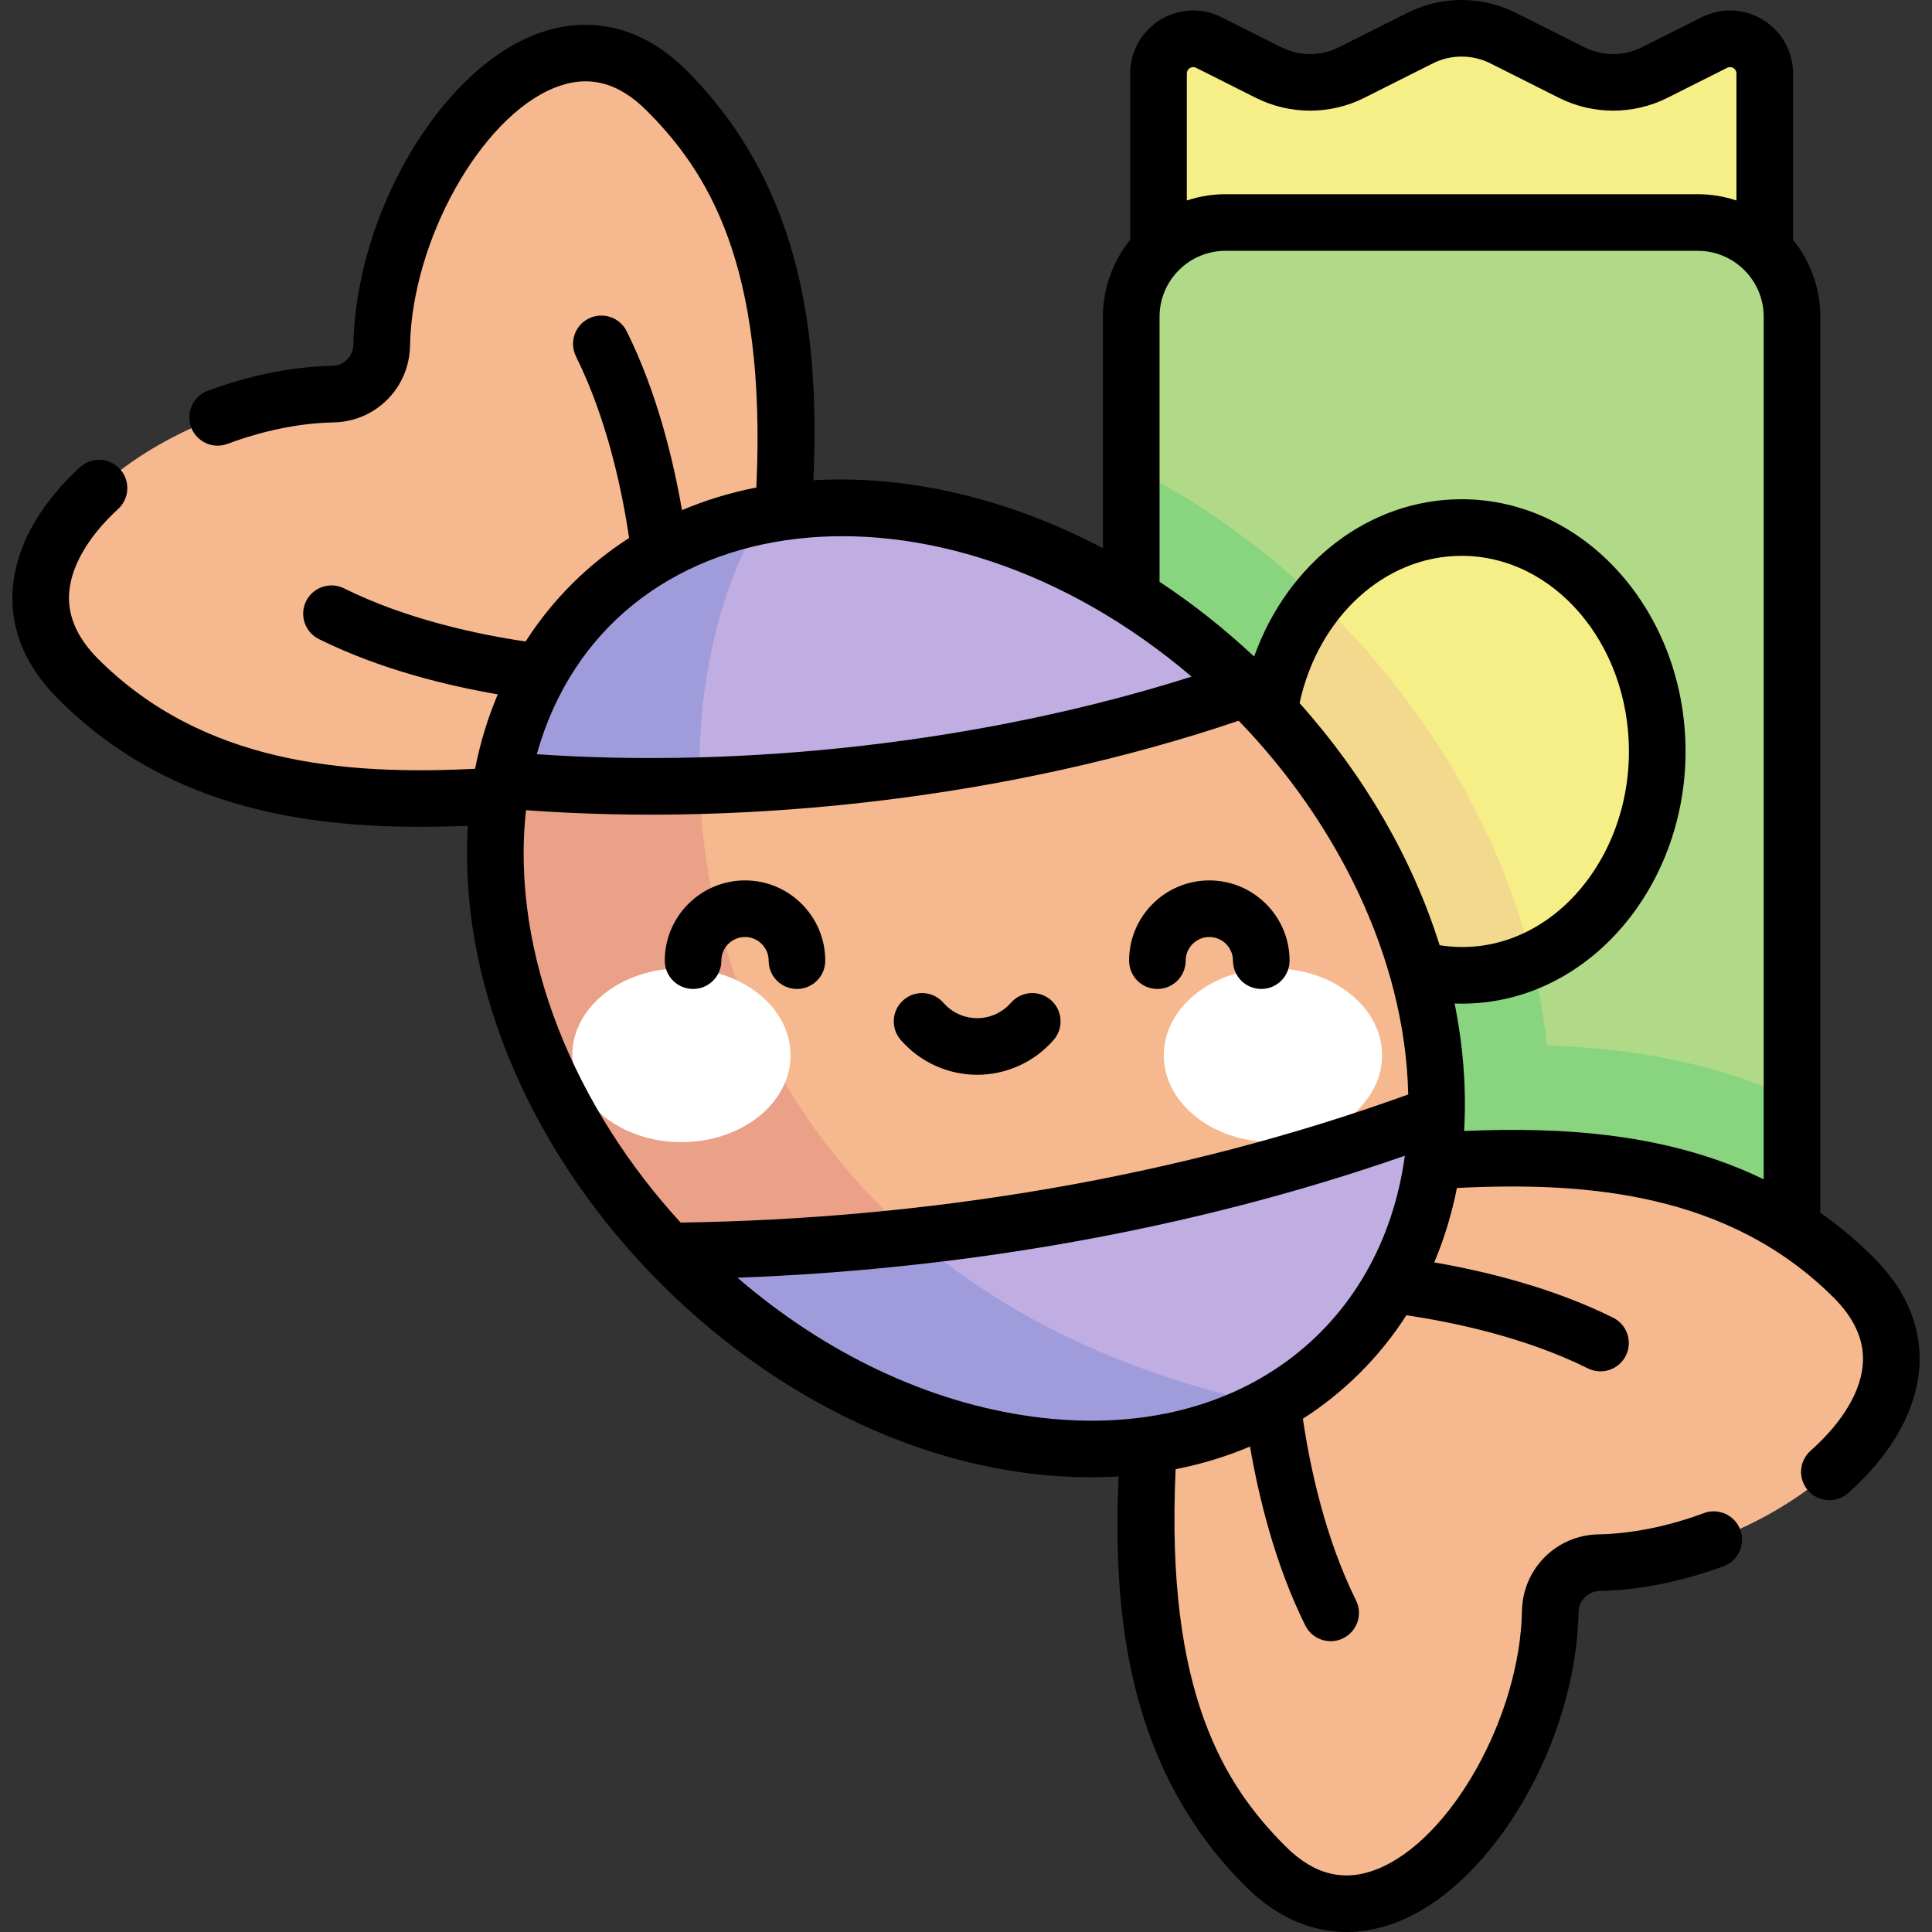 <svg id="Capa_1" enable-background="new 0 0 511.979 511.979" height="512" viewBox="0 0 511.979 511.979" width="512" xmlns="http://www.w3.org/2000/svg"><rect x="0" y="0" width="511.979" height="511.979" fill="#333333" stroke="none"/><g><path d="m454.328 11.265-15.848 7.965c-6.913 3.474-15.062 3.474-21.975 0l-18.188-9.141c-6.913-3.474-15.062-3.474-21.975 0l-18.188 9.141c-6.913 3.474-15.062 3.474-21.975 0l-15.848-7.965c-6.116-3.074-13.327 1.372-13.327 8.218v64.094h160.649v-64.094c.002-6.845-7.209-11.292-13.325-8.218z" fill="#f6ee86"/><path d="m474.882 339.293h-175.103v-255.347c0-13.796 11.184-24.98 24.98-24.98h125.142c13.796 0 24.98 11.184 24.98 24.98v255.347z" fill="#b0da87"/><path d="m474.882 291.115c-22.774-10.544-45.901-13.446-64.992-14.052-4.384-43.019-26.274-83.768-57.099-114.591-16.004-16.004-34.008-29.035-53.011-38.657v215.478h175.103v-48.178z" fill="#89d47f"/><ellipse cx="387.33" cy="199.129" fill="#f6ee86" rx="51.838" ry="59.333"/><path d="m405.958 254.499c-8.485-34.554-27.794-66.655-53.168-92.027-1.189-1.189-2.389-2.359-3.599-3.515-8.502 10.569-13.698 24.674-13.698 40.172 0 32.769 23.209 59.333 51.838 59.333 6.567 0 12.844-1.413 18.627-3.963z" fill="#f2d98d"/><path d="m153.694 209.092c-45.892 4.401-96.547 7.278-133.009-29.184-32.858-32.858 22.846-74.637 67.557-75.468 7.049-.131 12.784-5.865 12.915-12.915.831-44.711 42.611-100.415 75.468-67.557 36.462 36.462 33.585 87.117 29.184 133.009z" fill="#f6b88e"/><path d="m306.17 361.568c-4.401 45.892-7.278 96.547 29.184 133.009 32.858 32.858 74.637-22.846 75.468-67.557.131-7.049 5.865-12.784 12.915-12.915 44.711-.831 100.414-42.611 67.557-75.468-36.462-36.462-87.117-33.585-133.009-29.184z" fill="#f6b88e"/><ellipse cx="255.989" cy="259.273" fill="#c0ade2" rx="106.898" ry="140.245" transform="matrix(.707 -.707 .707 .707 -108.356 256.951)"/><path d="m336.723 372.319c-154.095-32.641-172.365-173.214-134.539-235.795-17.298 3.375-32.945 11.164-45.363 23.581-41.746 41.746-31.189 119.987 23.58 174.756 47.493 47.493 112.631 61.731 156.322 37.458z" fill="#a09cdc"/><path d="m233.01 328.598c41.291-4.04 93.938-13.235 147.632-33.304.926-36.967-16.016-78.56-49.065-111.609-.442-.442-.889-.872-1.333-1.308-33.257 11.705-70.253 19.777-109.234 23.591-33.733 3.299-64.127 2.876-87.985.681-7.213 39.462 8.33 87.252 44.136 124.881 19.94-.182 39.039-1.287 55.849-2.932z" fill="#f6b88e"/><path d="m241.988 327.653c-38.831-33.658-55.424-78.756-56.57-119.466-19.543.527-37.282-.148-52.392-1.539-7.212 39.462 8.33 87.252 44.136 124.881 19.94-.182 39.039-1.287 55.848-2.931 2.934-.287 5.933-.603 8.978-.945z" fill="#eba188"/><g><g fill="#fff"><ellipse cx="180.573" cy="279.635" rx="28.919" ry="23.03"/><ellipse cx="337.327" cy="279.635" rx="28.919" ry="23.03"/></g></g><path d="m496.597 333.334c-4.553-4.553-9.309-8.509-14.216-11.971v-237.418c0-7.72-2.712-14.815-7.227-20.395v-44.067c0-12.414-13.076-20.503-24.195-14.919l-15.848 7.965c-4.771 2.398-10.467 2.398-15.239 0l-18.188-9.141c-8.988-4.518-19.72-4.517-28.71 0l-18.188 9.141c-4.771 2.398-10.468 2.398-15.238 0l-15.848-7.965c-11.114-5.584-24.194 2.502-24.194 14.919v44.067c-4.515 5.58-7.227 12.675-7.227 20.396v61.33c-23.803-12.563-50.626-19.538-76.73-18.002 1.594-36.891-2.397-77.386-33.621-108.609-11.807-11.806-26.243-15.105-40.65-9.297-25.175 10.155-46.983 47.714-47.621 82.017-.056 3.008-2.548 5.5-5.556 5.556-10.533.196-21.963 2.489-33.056 6.631-3.881 1.449-5.852 5.77-4.403 9.649 1.449 3.882 5.771 5.851 9.649 4.403 9.521-3.555 19.234-5.521 28.089-5.686 11.162-.208 20.067-9.113 20.274-20.274.52-27.928 18.744-60.522 38.235-68.385 8.841-3.568 16.833-1.606 24.432 5.992 16.032 16.032 31.886 40.474 29.113 99.912-6.887 1.36-13.478 3.368-19.713 6.007-2.255-13.104-6.566-31.123-14.649-47.401-1.842-3.709-6.342-5.223-10.053-3.382-3.71 1.843-5.224 6.344-3.382 10.054 8.333 16.782 12.277 35.909 14.076 48.106-10.648 6.835-20.099 16.011-27.429 27.429-12.199-1.798-31.326-5.743-48.106-14.075-3.71-1.845-8.211-.328-10.053 3.381-1.842 3.71-.329 8.211 3.381 10.053 16.275 8.083 34.295 12.394 47.4 14.649-2.641 6.238-4.65 12.832-6.01 19.722-34.274 1.719-72.028-1.242-99.909-29.124-5.232-5.231-7.824-10.798-7.705-16.545.152-7.356 4.782-15.59 13.036-23.187 3.048-2.805 3.245-7.55.44-10.598-2.804-3.047-7.55-3.244-10.597-.439-20.061 18.462-24.983 42.173-5.78 61.376 29.386 29.386 67.285 35.402 108.607 33.616-5.198 88.304 83.943 177.64 172.442 172.428-1.595 36.896 2.393 77.397 33.621 108.626 11.317 11.316 25.658 15.34 40.649 9.296 25.175-10.155 46.983-47.714 47.621-82.017.056-3.008 2.548-5.5 5.556-5.556 10.477-.195 21.848-2.467 32.883-6.567 3.882-1.443 5.86-5.76 4.417-9.643s-5.759-5.862-9.643-4.418c-9.469 3.52-19.13 5.466-27.936 5.63-11.162.207-20.067 9.113-20.274 20.274-.52 27.928-18.744 60.522-38.235 68.385-8.84 3.568-16.832 1.606-24.431-5.992-16.033-16.033-31.889-40.479-29.113-99.93 6.886-1.36 13.474-3.37 19.709-6.01 2.254 13.106 6.565 31.135 14.652 47.42 1.83 3.684 6.314 5.235 10.053 3.382 3.71-1.843 5.224-6.344 3.381-10.054-8.334-16.784-12.278-35.912-14.076-48.11 11.06-7.1 20.35-16.399 27.43-27.425 12.197 1.798 31.324 5.742 48.107 14.076 3.717 1.846 8.214.321 10.053-3.382 1.842-3.71.328-8.211-3.382-10.054-16.277-8.082-34.295-12.393-47.399-14.648 2.641-6.238 4.65-12.832 6.01-19.723 34.273-1.72 72.028 1.244 99.909 29.123 5.281 5.281 7.872 10.904 7.701 16.712-.223 7.584-5.156 16.035-13.89 23.797-3.096 2.752-3.376 7.492-.624 10.589 2.743 3.086 7.482 3.383 10.588.624 21.008-18.666 26.311-42.841 6.83-62.324zm-182.091-313.851c0-1.272 1.326-2.088 2.459-1.517l15.848 7.965c8.989 4.517 19.721 4.519 28.711 0l18.187-9.141c4.772-2.396 10.469-2.396 15.24 0l18.188 9.141c8.988 4.517 19.722 4.519 28.711 0l15.847-7.965c1.143-.57 2.46.249 2.46 1.517v33.65c-3.226-1.076-6.671-1.668-10.253-1.668h-125.145c-3.583 0-7.028.592-10.253 1.668zm1.263 159.823c-55.302 17.548-118.665 24.352-173.521 20.559 18.887-67.328 106.102-77.939 173.521-20.559zm-42.103 196.105c-27.478-3.708-54.841-16.649-78.229-36.813 59.005-2.18 119.963-12.503 176.841-32.327-6.25 45.975-44.616 76.422-98.612 69.14zm-93.295-51.43c-27.53-29.986-45.229-70.63-40.975-109.282 59.267 4.361 128.568-3.262 188.844-23.707 25.626 26.439 44.146 62.472 44.939 99.036-60.85 22.041-127.564 33.017-192.808 33.953zm164.014-137.663c4.952-22.809 22.547-39.022 42.945-39.022 24.448 0 44.338 23.252 44.338 51.833 0 30.456-22.948 55.619-50.168 51.357-7.167-22.84-19.86-44.862-37.115-64.168zm122.996 126.201c-25.212-12.239-53.206-13.936-79.391-12.806.636-10.807-.168-22.084-2.517-33.787 34.177 1.226 61.195-29.985 61.195-66.798 0-36.852-26.619-66.833-59.338-66.833-24.616 0-46.103 16.892-54.99 41.698-7.909-7.414-16.308-14.046-25.062-19.827v-70.221c0-9.639 7.842-17.48 17.48-17.48h125.142c9.639 0 17.48 7.842 17.48 17.48v228.574zm-146.909-79.21c-11.726 0-21.265 9.539-21.265 21.265 0 4.143 3.358 7.5 7.5 7.5s7.5-3.357 7.5-7.5c0-3.454 2.811-6.265 6.265-6.265 3.455 0 6.265 2.811 6.265 6.265 0 4.143 3.358 7.5 7.5 7.5s7.5-3.357 7.5-7.5c0-11.726-9.539-21.265-21.265-21.265zm-41.993 31.699c-3.122-2.721-7.86-2.396-10.582.727-2.259 2.593-5.52 4.08-8.947 4.08s-6.688-1.487-8.947-4.08c-2.721-3.122-7.459-3.447-10.582-.727-3.123 2.721-3.448 7.459-.727 10.582 5.109 5.862 12.492 9.225 20.256 9.225s15.146-3.362 20.255-9.225c2.722-3.123 2.397-7.861-.726-10.582zm-81.052-31.699c-11.726 0-21.265 9.539-21.265 21.265 0 4.143 3.358 7.5 7.5 7.5s7.5-3.357 7.5-7.5c0-3.454 2.811-6.265 6.265-6.265 3.455 0 6.265 2.811 6.265 6.265 0 4.143 3.358 7.5 7.5 7.5s7.5-3.357 7.5-7.5c0-11.726-9.539-21.265-21.265-21.265z"/></g></svg>